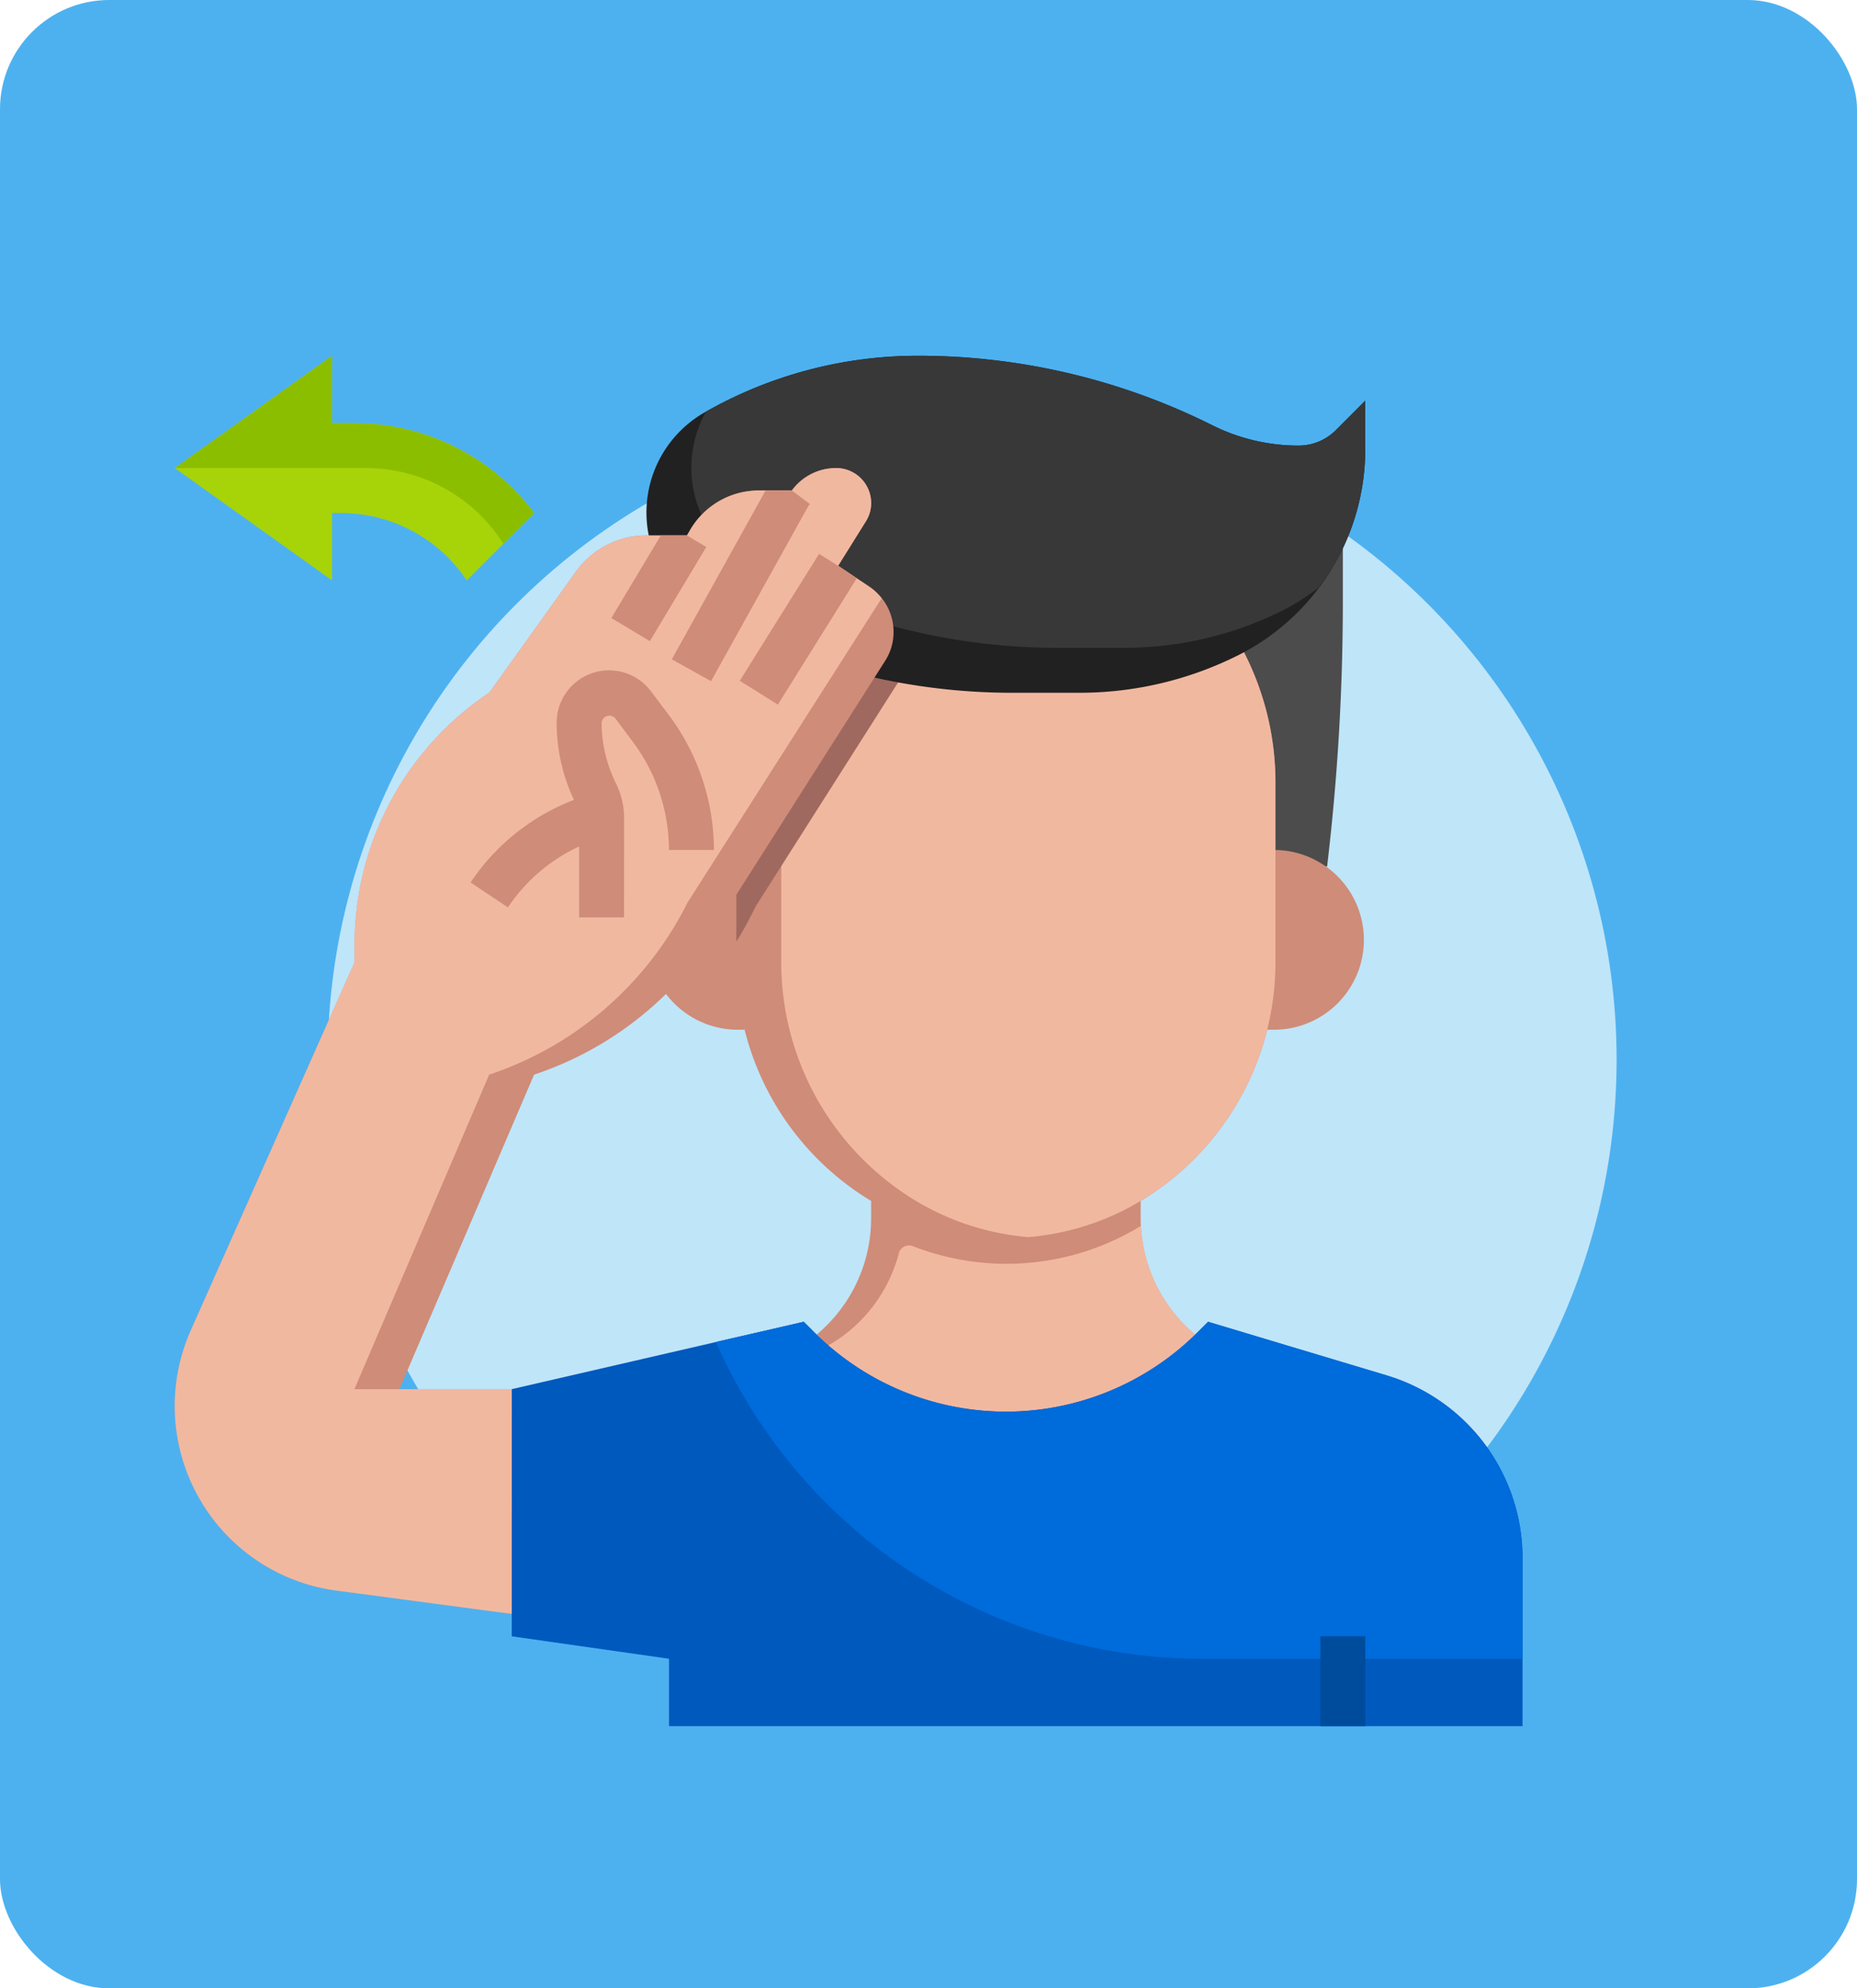 <svg xmlns="http://www.w3.org/2000/svg" xmlns:xlink="http://www.w3.org/1999/xlink" width="85" height="91" viewBox="0 0 85 91">
  <defs>
    <filter id="Elipse_7683" x="6" y="10" width="77" height="77" filterUnits="userSpaceOnUse">
      <feOffset dy="3" input="SourceAlpha"/>
      <feGaussianBlur stdDeviation="3" result="blur"/>
      <feFlood flood-opacity="0.161"/>
      <feComposite operator="in" in2="blur"/>
      <feComposite in="SourceGraphic"/>
    </filter>
  </defs>
  <g id="Grupo_1005927" data-name="Grupo 1005927" transform="translate(-1335 -420)">
    <rect id="Rectángulo_345292" data-name="Rectángulo 345292" width="85" height="91" rx="5" transform="translate(1335 420)" fill="#4db1f0"/>
    <g id="Grupo_1003705" data-name="Grupo 1003705" transform="translate(1350.197 436.281)">
      <g transform="matrix(1, 0, 0, 1, -15.2, -16.28)" filter="url(#Elipse_7683)">
        <circle id="Elipse_7683-2" data-name="Elipse 7683" cx="29.5" cy="29.5" r="29.5" transform="translate(15 16)" fill="#bfe5f9"/>
      </g>
    </g>
    <g id="hola_3_" data-name="hola (3)" transform="translate(1343 436.281)">
      <path id="Trazado_708777" data-name="Trazado 708777" d="M47.9,45.74a6.93,6.93,0,0,1-2.494-5.324v-.8H33.068v.8a6.93,6.93,0,0,1-2.494,5.324l4.55,4.553H43.35Z" transform="translate(-1.195 -0.94)" fill="#cf8c78"/>
      <path id="Trazado_708778" data-name="Trazado 708778" d="M47.924,45.709a6.919,6.919,0,0,1-2.477-4.984c-.135.082-.267.168-.411.245A11.788,11.788,0,0,1,35,41.661a.481.481,0,0,0-.647.346l-.012.049a6.863,6.863,0,0,1-3.51,4.311l-1.028.546,2.945,4.118,2.705.45s2.061-.694,3.271-1.22h4.651Z" transform="translate(-1.217 -0.909)" fill="#f1b8a0"/>
      <path id="Trazado_708779" data-name="Trazado 708779" d="M54.845,10.574V13a102.171,102.171,0,0,1-.72,12.132H24.72A102.172,102.172,0,0,1,24,13v-.933Z" transform="translate(-1.38 -1.758)" fill="#4c4c4c"/>
      <path id="Trazado_708780" data-name="Trazado 708780" d="M27.113,24a4.113,4.113,0,0,0,0,8.225h.378" transform="translate(-1.408 -1.38)" fill="#cf8c78"/>
      <path id="Trazado_708781" data-name="Trazado 708781" d="M51.01,24a4.113,4.113,0,0,1,0,8.225h-.378" transform="translate(-0.63 -1.38)" fill="#cf8c78"/>
      <path id="Trazado_708782" data-name="Trazado 708782" d="M50.237,15.209l.062.124a13.058,13.058,0,0,1,1.378,5.839V29.4a12.749,12.749,0,0,1-6.557,11.144,11.887,11.887,0,0,1-11.561,0A12.749,12.749,0,0,1,27,29.4V21.173a13.059,13.059,0,0,1,1.38-5.844l.226-.453" transform="translate(-1.296 -1.637)" fill="#cf8c78"/>
      <path id="Trazado_708783" data-name="Trazado 708783" d="M35.558,40.541a11.893,11.893,0,0,0,4.752,1.432,11.893,11.893,0,0,0,4.752-1.432A12.749,12.749,0,0,0,51.62,29.4V21.172a13.059,13.059,0,0,0-1.38-5.844l-.059-.119-19.588-.3-.211.423A13.058,13.058,0,0,0,29,21.172V29.4a12.749,12.749,0,0,0,6.557,11.144Z" transform="translate(-1.239 -1.636)" fill="#f1b8a0"/>
      <path id="Trazado_708785" data-name="Trazado 708785" d="M63.268,63.507V55.812a8.729,8.729,0,0,0-6.22-8.357L48.873,45l-.478.478a12.411,12.411,0,0,1-17.551,0L30.366,45,17,48.085v11.31l7.2,1.028v3.085Z" transform="translate(-1.577 -0.788)" fill="#0059bd"/>
      <path id="Trazado_708786" data-name="Trazado 708786" d="M56.791,47.452,48.617,45l-.478.478a12.411,12.411,0,0,1-17.552,0L30.11,45l-4.026.925a24.339,24.339,0,0,0,22.246,14.5H63.012v-4.61a8.729,8.729,0,0,0-6.22-8.36Z" transform="translate(-1.321 -0.788)" fill="#006bda"/>
      <path id="Trazado_708787" data-name="Trazado 708787" d="M53,59h2.056v4.113H53Z" transform="translate(-0.563 -0.394)" fill="#004c9c"/>
      <path id="Trazado_708788" data-name="Trazado 708788" d="M10.225,5.085H9.2V2L2,7.141l7.2,5.141V9.2H9.6a6.928,6.928,0,0,1,5.764,3.084L18.451,9.2a10.282,10.282,0,0,0-8.225-4.113Z" transform="translate(-2 -2)" fill="#a7d309"/>
      <path id="Trazado_708789" data-name="Trazado 708789" d="M10.225,5.085H9.2V2L2,7.141h8.768a7.431,7.431,0,0,1,6.272,3.466L18.451,9.2a10.282,10.282,0,0,0-8.225-4.113Z" transform="translate(-2 -2)" fill="#8cbe00"/>
      <path id="Trazado_708790" data-name="Trazado 708790" d="M35.148,14.976l-6.542-.1-.226.453A13.058,13.058,0,0,0,27,21.173v7.283c.265-.431.514-.874.745-1.337l.151-.3,6.77-10.641a3.4,3.4,0,0,0,.482-1.2Z" transform="translate(-1.296 -1.637)" fill="#a0695f"/>
      <path id="Trazado_708791" data-name="Trazado 708791" d="M25.66,4.593a5.278,5.278,0,0,0,.056,9.2,28.864,28.864,0,0,0,14.018,3.632h3.09a16.2,16.2,0,0,0,7.244-1.71A10.552,10.552,0,0,0,55.9,6.274V4.056L54.553,5.405a2.414,2.414,0,0,1-1.708.707,8.818,8.818,0,0,1-3.95-.933A30.132,30.132,0,0,0,35.423,2a19.675,19.675,0,0,0-9.764,2.594Z" transform="translate(-1.408 -2)" fill="#212121"/>
      <path id="Trazado_708792" data-name="Trazado 708792" d="M52.789,6.113a8.818,8.818,0,0,1-3.95-.933A30.132,30.132,0,0,0,35.367,2a19.681,19.681,0,0,0-9.7,2.558,5.265,5.265,0,0,0,2.046,7.176,28.864,28.864,0,0,0,14.018,3.633h3.09a16.2,16.2,0,0,0,7.244-1.71A10.448,10.448,0,0,0,53.7,12.617a10.7,10.7,0,0,0,.641-.914,10.551,10.551,0,0,0,1.5-5.429V4.056L54.5,5.405a2.414,2.414,0,0,1-1.708.707Z" transform="translate(-1.352 -2)" fill="#383838"/>
      <path id="Trazado_708793" data-name="Trazado 708793" d="M34.9,14.506a2.412,2.412,0,0,1-.391,1.326L27.7,26.535l-.175.35a15.68,15.68,0,0,1-9.079,7.876L12.282,49.155h5.141V59.437l-8.04-1.069a8.522,8.522,0,0,1-6.652-11.9l7.5-16.852v-.812a13.855,13.855,0,0,1,6.167-11.525l3.95-5.523a3.991,3.991,0,0,1,3.249-1.676h1.851l.175-.3a3.641,3.641,0,0,1,3.115-1.758h1.511A2.508,2.508,0,0,1,32.28,7a1.6,1.6,0,0,1,1.594,1.594,1.559,1.559,0,0,1-.247.853l-1.265,2.026,1.429.956a2.485,2.485,0,0,1,1.11,2.077Z" transform="translate(-2 -1.859)" fill="#cf8c78"/>
      <path id="Trazado_708794" data-name="Trazado 708794" d="M34.352,12.963a2.445,2.445,0,0,0-.56-.533l-1.429-.956,1.265-2.026a1.559,1.559,0,0,0,.247-.855A1.6,1.6,0,0,0,32.28,7a2.508,2.508,0,0,0-2.036,1.028H28.733a3.64,3.64,0,0,0-3.115,1.757l-.175.3H23.592a3.991,3.991,0,0,0-3.249,1.676l-3.948,5.521a13.856,13.856,0,0,0-6.169,11.526v.812L2.73,46.472a8.522,8.522,0,0,0,6.652,11.9l8.04,1.069V49.155h-7.2l6.169-14.394a15.68,15.68,0,0,0,9.079-7.876Z" transform="translate(-2 -1.859)" fill="#f1b8a0"/>
      <g id="Grupo_1003779" data-name="Grupo 1003779" transform="translate(13.539 6.169)">
        <path id="Trazado_708795" data-name="Trazado 708795" d="M16.879,26.7l-1.711-1.141a9.973,9.973,0,0,1,5.726-4.1l.531,1.986A7.917,7.917,0,0,0,16.879,26.7Z" transform="translate(-15.168 -7.621)" fill="#cf8c78"/>
        <path id="Trazado_708796" data-name="Trazado 708796" d="M23.2,14.837l2.581-4.308L24.895,10H23.7l-2.264,3.78Z" transform="translate(-14.992 -7.944)" fill="#cf8c78"/>
        <path id="Trazado_708797" data-name="Trazado 708797" d="M27.152,16.629l1.744,1.09,3.612-5.782-.848-.568-.878-.549Z" transform="translate(-14.83 -7.921)" fill="#cf8c78"/>
        <path id="Trazado_708798" data-name="Trazado 708798" d="M25.923,16.725l4.421-7.956a1.56,1.56,0,0,1,.1-.152L29.625,8H28.418l-4.292,7.726Z" transform="translate(-14.916 -8)" fill="#cf8c78"/>
        <path id="Trazado_708799" data-name="Trazado 708799" d="M22.085,27.31H20.028V22.754a1.475,1.475,0,0,0-.153-.65A8.321,8.321,0,0,1,19,18.4a2.4,2.4,0,0,1,4.318-1.439l.823,1.093A10.355,10.355,0,0,1,26.2,24.225H24.141A8.288,8.288,0,0,0,22.5,19.29l-.823-1.1a.357.357,0,0,0-.617.206,6.255,6.255,0,0,0,.658,2.786,3.544,3.544,0,0,1,.37,1.567Z" transform="translate(-15.06 -7.774)" fill="#cf8c78"/>
      </g>
    </g>
  </g>
</svg>
